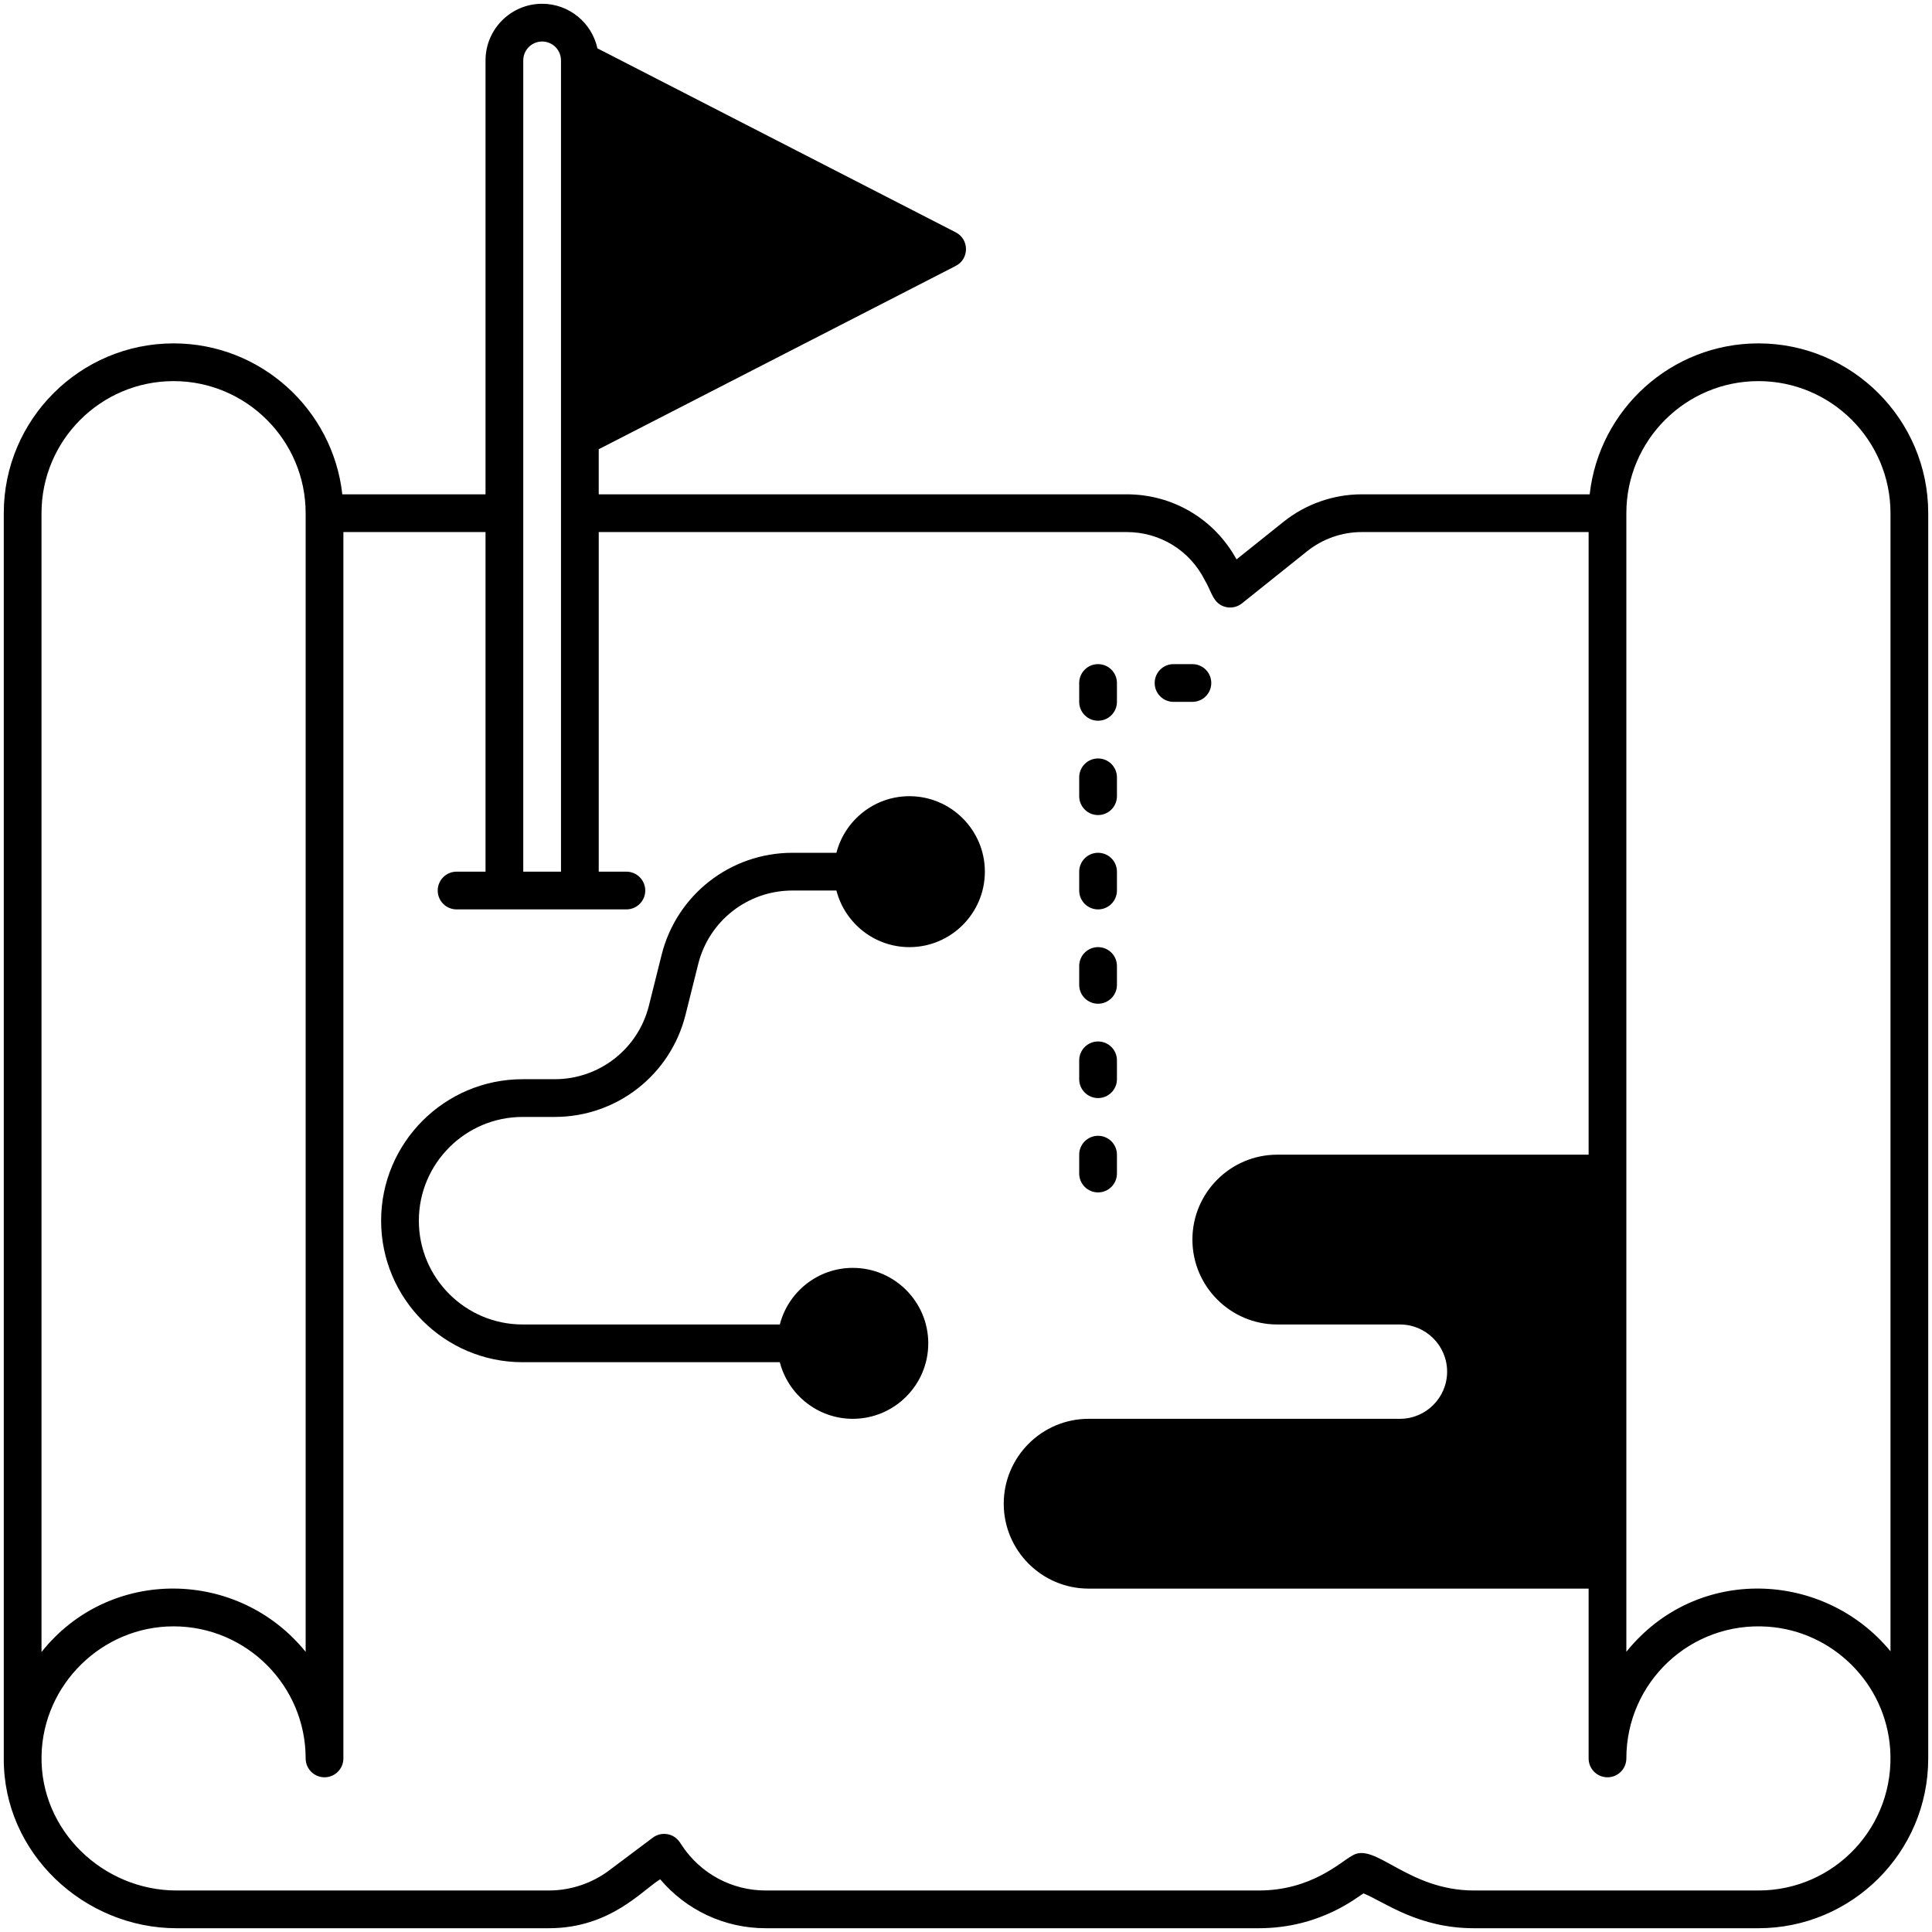 <?xml version="1.0" ?><svg xmlns="http://www.w3.org/2000/svg" xmlns:xlink="http://www.w3.org/1999/xlink" version="1.1" viewBox="0 0 512 512" style="enable-background:new 0 0 512 512;" xml:space="preserve"><g id="_x32_6_x2C__map_x2C__Golf_Field_x2C__flag_x2C__birdie_x2C__sports_x2C__maps_and_location"><g><path d="M511,136c0-24.813-20.187-45-45-45c-23.123,0-42.219,17.532-44.716,40H360.87c-7.491,0-14.844,2.58-20.703,7.266    l-12.478,9.98C321.868,137.576,310.832,131,298.6,131H158.67v-11.948l94.614-48.583c3.616-1.858,3.616-7.039,0-8.896    l-94.964-48.763C156.853,6.067,150.846,1,143.67,1c-8.271,0-15,6.729-15,15v115H90.716C88.22,108.532,69.123,91,46,91    c-24.813,0-45,20.187-45,45c0.001,136.472-0.002,330.837,0.002,330.022C0.87,491.196,22.365,511,46.79,511h98.679    c16.307,0,24.826-10.172,29.49-12.97c6.91,8.188,17.084,12.97,27.949,12.97h130.698c16.535,0,26.377-8.55,27.753-9.23    c5.74,2.386,14.478,9.23,29.304,9.23H466c24.673,0,45-20.001,45-45V136z M466,101c19.299,0,35,15.701,35,35v301.615    c-17.509-21.324-51.332-23.051-70,0.127c0-19.502,0-293.916,0-301.742C431,116.701,446.701,101,466,101z M138.67,16    c0-2.757,2.243-5,5-5c2.664,0,4.997,2.13,4.997,5.041c0,0.109,0.003,210.657,0.003,214.959h-10V16z M11,136    c0-19.299,15.701-35,35-35s35,15.701,35,35v301.759c-17.884-22.121-52-22.624-70,0.047V136z M466,501h-75.337    c-17.819,0-26.382-13.203-32.437-9.16c-2.811,1.471-10.62,9.16-24.62,9.16H202.908c-8.912,0-17.184-4.427-22.127-11.842    c-0.36-0.398-1.228-2.623-3.938-3.086c-1.353-0.237-2.745,0.103-3.844,0.928l-11.575,8.682c-4.573,3.43-10.239,5.318-15.956,5.318    H46.79c-19.417,0-36.162-15.856-35.783-35.685C11.368,446.394,27.066,431,46,431c19.299,0,35,15.701,35,35c0,2.762,2.238,5,5,5    s5-2.238,5-5V141h37.67v90H121c-2.762,0-5,2.238-5,5s2.238,5,5,5h45c2.762,0,5-2.238,5-5s-2.238-5-5-5h-7.33v-90H298.6    c8.827,0,16.762,4.903,20.708,12.795c1.788,2.919,2.122,6.32,5.619,7.089c1.472,0.323,3.015-0.034,4.196-0.979l17.289-13.829    c4.094-3.272,9.228-5.075,14.458-5.075H421v165h-82.5c-12.406,0-22.5,10.094-22.5,22.5s10.094,22.5,22.5,22.5H371    c6.893,0,12.5,5.607,12.5,12.5S377.893,376,371,376h-82.5c-12.406,0-22.5,10.094-22.5,22.5s10.094,22.5,22.5,22.5H421v45    c0,2.762,2.238,5,5,5s5-2.238,5-5c0-20.167,17.005-36.338,37.493-34.914c17.29,1.192,31.229,15.131,32.421,32.421    C502.322,483.907,486.264,501,466,501z"/><path d="M291,316c2.762,0,5-2.238,5-5v-5c0-2.762-2.238-5-5-5s-5,2.238-5,5v5C286,313.762,288.238,316,291,316z"/><path d="M291,291c2.762,0,5-2.238,5-5v-5c0-2.762-2.238-5-5-5s-5,2.238-5,5v5C286,288.762,288.238,291,291,291z"/><path d="M291,266c2.762,0,5-2.238,5-5v-5c0-2.762-2.238-5-5-5s-5,2.238-5,5v5C286,263.762,288.238,266,291,266z"/><path d="M291,241c2.762,0,5-2.238,5-5v-5c0-2.762-2.238-5-5-5s-5,2.238-5,5v5C286,238.762,288.238,241,291,241z"/><path d="M291,216c2.762,0,5-2.238,5-5v-5c0-2.762-2.238-5-5-5s-5,2.238-5,5v5C286,213.762,288.238,216,291,216z"/><path d="M291,191c2.762,0,5-2.238,5-5v-5c0-2.762-2.238-5-5-5s-5,2.238-5,5v5C286,188.762,288.238,191,291,191z"/><path d="M311,186h5c2.762,0,5-2.238,5-5s-2.238-5-5-5h-5c-2.762,0-5,2.238-5,5S308.238,186,311,186z"/><path d="M241,211c-9.299,0-17.113,6.388-19.342,15h-11.664c-16.426,0-30.681,11.129-34.664,27.064l-3.361,13.445    C169.1,277.985,158.835,286,147.006,286H138.5c-20.678,0-37.5,16.822-37.5,37.5s16.822,37.5,37.5,37.5h68.158    c2.229,8.612,10.043,15,19.342,15c11.028,0,20-8.972,20-20s-8.972-20-20-20c-9.299,0-17.113,6.388-19.342,15H138.5    c-15.163,0-27.5-12.337-27.5-27.5s12.337-27.5,27.5-27.5h8.506c16.426,0,30.681-11.129,34.664-27.064l3.361-13.445    C187.9,244.015,198.165,236,209.994,236h11.664c2.229,8.612,10.043,15,19.342,15c11.028,0,20-8.972,20-20S252.028,211,241,211z"/></g></g><g id="Layer_1"/></svg>